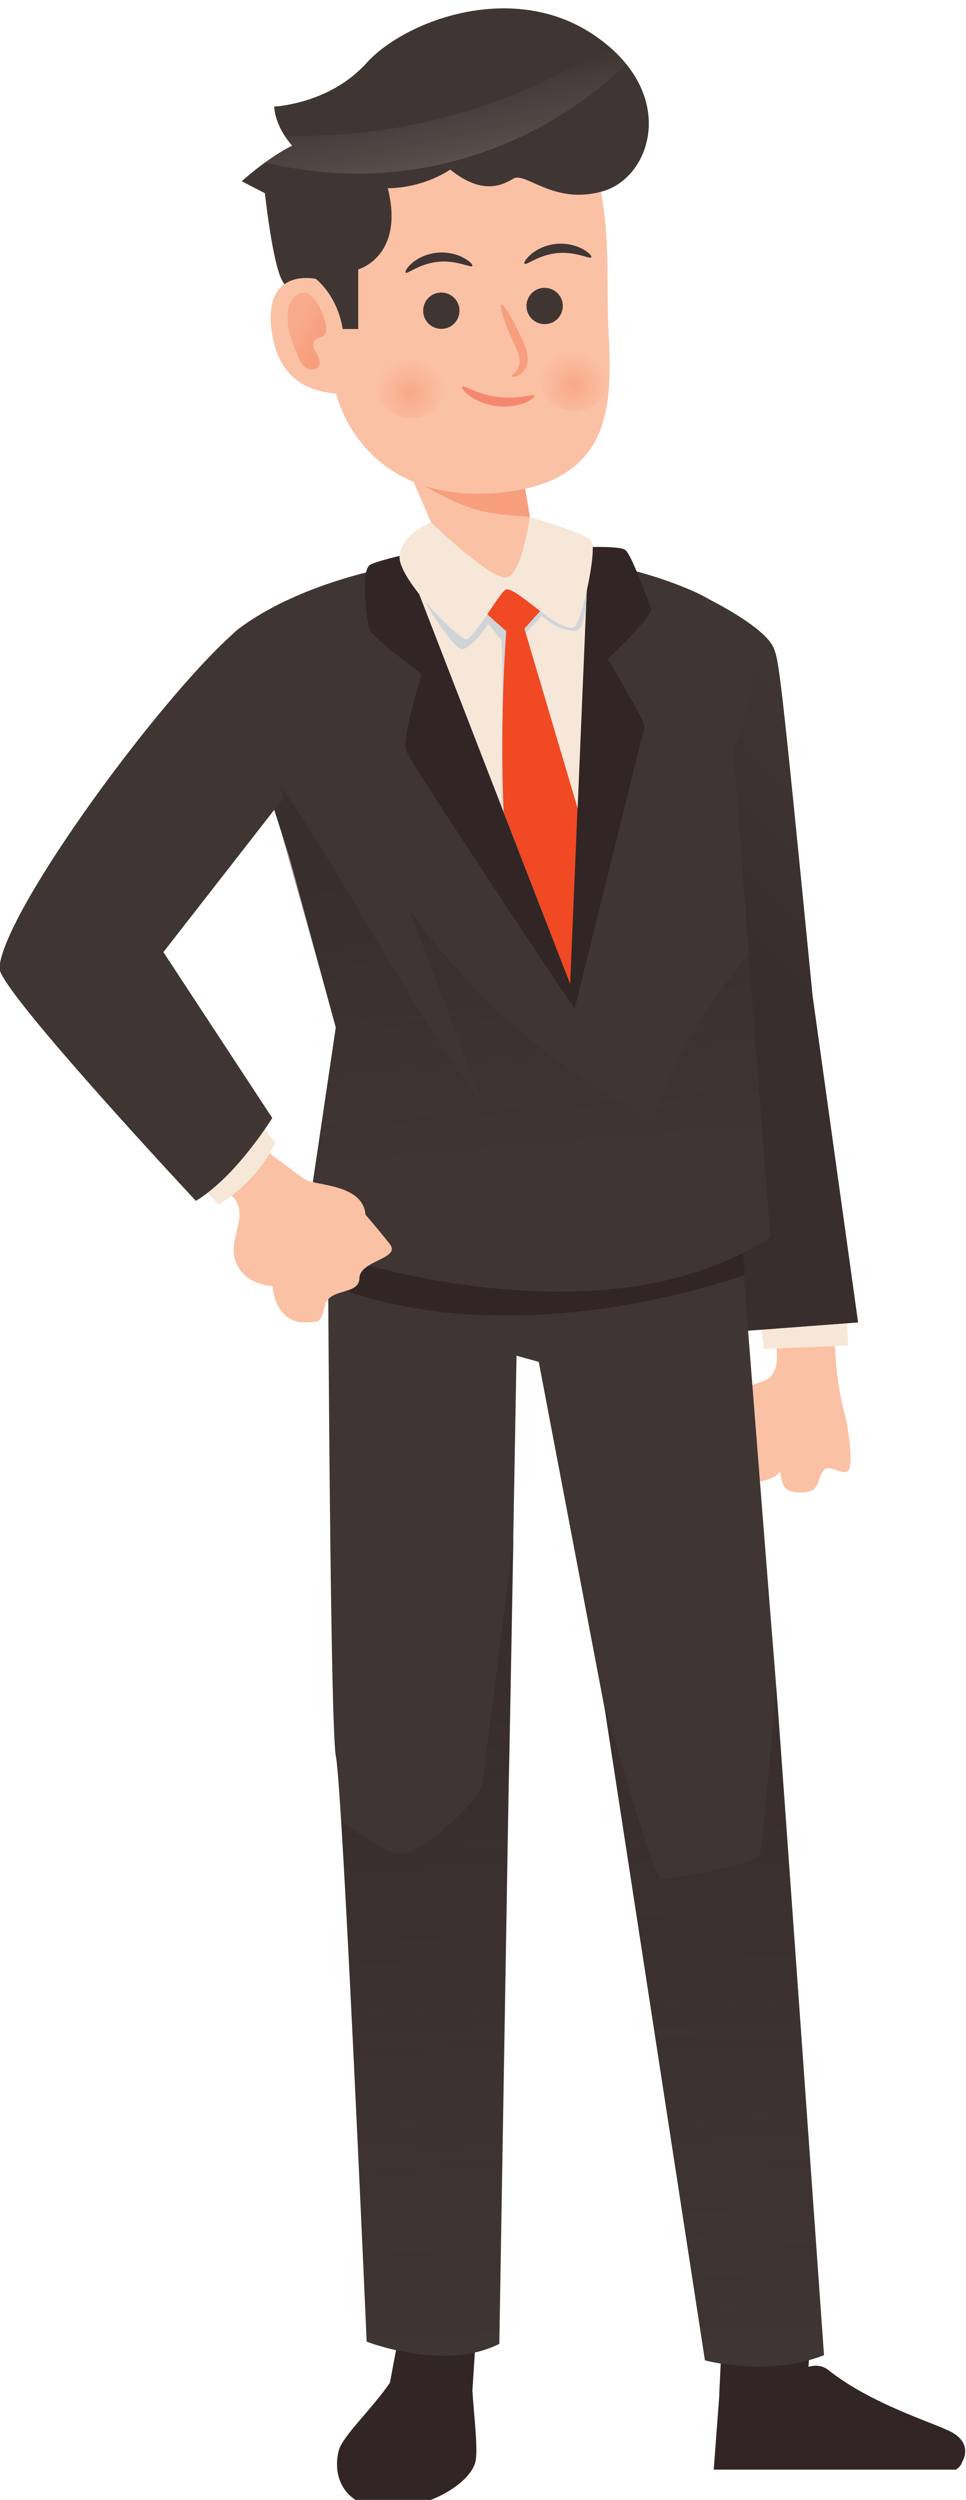 <?xml version="1.0" encoding="utf-8"?>
<!-- Generator: Adobe Illustrator 24.2.1, SVG Export Plug-In . SVG Version: 6.00 Build 0)  -->
<svg version="1.1" id="Layer_1" xmlns="http://www.w3.org/2000/svg" xmlns:xlink="http://www.w3.org/1999/xlink" x="0px" y="0px"
	 viewBox="0 0 73.48 190.04" style="enable-background:new 0 0 73.48 190.04;" xml:space="preserve">
<style type="text/css">
	.st0{fill:#FBC1A5;}
	.st1{fill:#F7E7D8;}
	.st2{fill:#3F3634;}
	.st3{fill:url(#SVGID_1_);}
	.st4{fill:#312625;}
	.st5{fill:#32150D;}
	.st6{fill:url(#SVGID_2_);}
	.st7{fill:url(#SVGID_3_);}
	.st8{fill:#F79E7D;}
	.st9{fill:#F04923;}
	.st10{fill:#F5876E;}
	.st11{fill:url(#SVGID_4_);}
	.st12{fill:url(#SVGID_5_);}
	.st13{fill:url(#SVGID_6_);}
	.st14{fill:url(#SVGID_7_);}
	.st15{fill:url(#SVGID_8_);}
	.st16{fill:url(#SVGID_9_);}
</style>
<g>
	<g id="XMLID_4526_">
		<path class="st0" d="M58.13,67.38c0.5,2.4,1.53,2.47,3.01,16.42c0.3,3.97,2.19,7.89,2.28,11.87c0.09,4.09-0.22,7.97,0.86,11.92
			c0.21,0.78,0.59,3.28,0.33,4.04c-0.28,0.81-1.52-0.45-1.96,0.15c-0.6,0.82-0.22,1.66-1.68,1.68c-1.14,0.02-1.49-0.28-1.62-1.64
			c-0.27,0.68-2.14,1.04-2.81,0.75c-0.67-0.29-1.02-1.17-0.71-1.84c-0.37,0.23-0.82,0.33-1.25,0.29c-0.56-0.06,0.44-3.47,0.59-3.78
			c0.66-1.31,1.56-1.8,2.92-2.27c3.83-1.31-4.5-14.5-4.13-22.49c0.14-2.95-1.79-9.59-1.82-9.71C51.64,70.46,58.13,67.38,58.13,67.38
			z"/>
	</g>
	<polygon class="st1" points="57.77,100.01 58.1,102.54 64.53,102.29 64.33,99.61 	"/>
	<path class="st2" d="M53.04,45.12c2.46,1.16,5.32,2.9,5.81,4.14c0.39,0.98,0.48,1.14,2.96,26.45l3.46,24.82l-8.66,0.65l-2.96-22.62
		L53.04,45.12z"/>
	<linearGradient id="SVGID_1_" gradientUnits="userSpaceOnUse" x1="57.853" y1="74.078" x2="70.791" y2="61.638">
		<stop  offset="0" style="stop-color:#312625;stop-opacity:0.5"/>
		<stop  offset="0.995" style="stop-color:#312625;stop-opacity:0"/>
	</linearGradient>
	<path class="st3" d="M53.04,45.12c2.46,1.16,5.32,2.9,5.81,4.14c0.39,0.98,0.48,1.14,2.96,26.45l3.46,24.82l-8.66,0.65l-2.96-22.62
		L53.04,45.12z"/>
	<path class="st2" d="M25.59,25.63c0,0,1.44-0.08,2.06-0.84c0.62-0.76-1.41-6.97-1.41-6.97s1.93-1.66,1.95-4
		c0.03-2.33-1.52-3.54-3.92-3.39c-2.41,0.15-5.88,3.35-5.88,3.35l1.76,0.91c0,0,0.57,5.3,1.32,6.66
		C22.24,22.7,25.59,25.63,25.59,25.63z"/>
	<path class="st2" d="M20.96,15.29C21.66,18.6,24,26.77,24,26.77l2.08-2.37l-1.04-10.21L20.96,15.29z"/>
	<path class="st4" d="M29.66,181.13l0.93-4.96l5.65,0.82l-0.3,4.66c0,0-1.06,2.09-4.03,2.14C28.94,183.84,29.66,181.13,29.66,181.13
		z"/>
	<polygon class="st4" points="54.9,177.98 54.71,182.01 55.79,184.64 60.46,183.15 61.48,180.16 61.82,175.51 	"/>
	<path class="st4" d="M72.27,184.83c-1.45-0.72-6.05-2.11-9.26-4.66c-0.35-0.28-0.81-0.39-1.26-0.3c0,0-0.25,0.05-0.25,0.05
		c0,0-0.42,2.16-2.79,2.93c-1.6,0.51-3.99-0.83-3.99-0.83l-0.43,5.72H72.7c0.38-0.19,0.49-0.59,0.49-0.59S74.11,185.75,72.27,184.83
		z"/>
	<path class="st2" d="M55.8,87.07c0,0,2.84,36.27,3.12,39.57c0.28,3.3,3.76,52.4,3.76,52.4c-4.36,1.7-9.06,0.39-9.06,0.39
		l-7.62-49.5l-5.02-26.4l-1.69-0.47c0,0-0.57,32.14-0.59,31.97c-0.01-0.16-0.72,43.15-0.72,43.15c-4.22,2.13-10.09-0.17-10.09-0.17
		s-1.83-42.02-2.34-44.48c-0.51-2.46-0.65-49.59-0.65-49.59L55.8,87.07z"/>
	<path class="st4" d="M56.66,96.92c-6.22,2.15-20.29,5.37-31.75,0.67c-0.02-2.94,0.03-6.85,0.02-8.91l31.21,2.71
		C56.28,93.2,56.46,94.41,56.66,96.92z"/>
	<g id="XMLID_4524_">
		<path id="XMLID_4525_" class="st5" d="M54.77,83.79c-0.24-0.89-0.44-1.45-0.44-1.45l-27.56,1.13c0,0-0.1,0.56-0.25,1.52
			c0.14,0.19,0.25,0.33,0.25,0.33C39.08,90.36,47.98,90.36,54.77,83.79z"/>
	</g>
	<path class="st2" d="M20.71,60.36l4.83,17.75l-2.46,16.58c0,0,21.82,8.29,35.51-0.64l-2.81-37.05L20.71,60.36z"/>
	<g id="XMLID_4521_">
		<g id="XMLID_4522_">
			<path id="XMLID_4523_" class="st2" d="M52.36,44.78c2.92,1.23,7.03,3.7,3.42,12.21L54.53,83.2c0,0,1.4,4.04,0.52,4.9
				c-6.79,6.59-15.71,6.59-28.02,1.56c0,0-0.65-0.83-0.73-1.16c-0.45-1.78,1.05-6.75,1.05-6.75l-6.88-21.39
				c0,0-6.78-9.23-2.29-12.58C25.24,42.51,40.79,39.91,52.36,44.78z"/>
		</g>
	</g>
	<linearGradient id="SVGID_2_" gradientUnits="userSpaceOnUse" x1="38.343" y1="64.234" x2="40.575" y2="90.057">
		<stop  offset="0" style="stop-color:#312625;stop-opacity:0.5"/>
		<stop  offset="0.995" style="stop-color:#312625;stop-opacity:0"/>
	</linearGradient>
	<path class="st6" d="M58.6,94.04l-1.63-21.5c-3.17,3.73-5.7,8-7.41,12.59c-7.27-3.77-13.63-9.28-18.4-15.94
		c1.79,4.8,3.59,9.59,5.38,14.39c-4.65-5.46-11.99-20.2-16.64-25.66l5.65,20.19l-2.46,16.58C23.09,94.69,44.9,102.98,58.6,94.04z"/>
	<path class="st4" d="M44.33,41.6c0,0,2.72-0.12,3.21,0.19c0.49,0.3,1.73,3.87,1.98,4.43c0.25,0.56-3.3,3.88-3.3,3.88
		s2.93,4.81,2.81,5.19c-0.12,0.39-5.32,21.4-5.32,21.4S31.11,57.92,30.86,56.99c-0.26-0.93,1.21-5.76,1.21-5.76
		s-3.73-2.75-3.95-3.35c-0.23-0.6-0.7-4.43,0-4.92c0.43-0.3,2.94-0.86,2.94-0.86L44.33,41.6z"/>
	<path class="st1" d="M31.05,43.01L31.05,43.01c0,0,3.86,9.96,7.26,18.73c2.67,6.9,5.63-0.32,5.63-0.32l0.83-19.77
		c-0.18-0.01-0.57-0.06-0.75-0.07L31.05,43.01z"/>
	<linearGradient id="SVGID_3_" gradientUnits="userSpaceOnUse" x1="39.84" y1="47.392" x2="49.802" y2="74.601">
		<stop  offset="0" style="stop-color:#D0D4D8"/>
		<stop  offset="1" style="stop-color:#D0D4D8;stop-opacity:0"/>
	</linearGradient>
	<path class="st7" d="M43.8,47.96c0.77-0.18,0.81-2.6,0.81-2.6l0.15-3.66c-0.01-0.02-0.02-0.04-0.02-0.06
		c-0.19-0.02-0.55-0.06-0.73-0.07L32.06,42.9c0.04,0.14-0.44,1.14-0.35,1.42c0.69,2.04,2.92,4.97,3.37,5.04
		c0.53,0.08,1.86-1.45,2.04-1.95c0.27,0.25,0.74,0.99,1.02,1.24c0.15,3.56,0.02,8.24-0.04,12.57c2.07,5.34,4,10.32,4.83,12.47
		c0.15,0.2,0.3,0.39,0.45,0.57l0.45-10.58c-1.35-5.09-2.69-10.19-4.04-15.28c0.43-0.59,0.98-1.02,1.41-1.61
		C41.91,47.48,42.8,47.96,43.8,47.96z"/>
	<g id="XMLID_4519_">
		<g id="XMLID_4520_">
			<path class="st0" d="M41.03,43.59c-1.16,0.67-3.55,1.02-4.85,1.05c-1.93,0.05-1.16-1.08-1.8-1.25l-6.27-14.48l11.34,5.11
				l0.03,0.48L41.03,43.59z"/>
		</g>
	</g>
	<g id="XMLID_4515_">
		<g>
			<g id="XMLID_9_">
				<path class="st8" d="M37.92,39.08c-1.24-0.15-2.35-0.5-3.48-1.02c-1.07-0.49-2.11-1.05-3.09-1.69l-3.23-7.47l11.34,5.11
					l0.03,0.48l0.82,4.8C39.51,39.22,38.71,39.18,37.92,39.08z"/>
			</g>
		</g>
	</g>
	<path class="st9" d="M43.93,61.42l-4.04-13.63l1.77-1.98l-3-1.84l-2.29,2.12l2.14,1.89c0,0-0.51,6.32-0.2,13.76
		c2.67,6.9,5.06,13.06,5.06,13.06L43.93,61.42z"/>
	<g id="XMLID_4513_">
		<g id="XMLID_4514_">
			<path class="st1" d="M32.79,39.72c0,0,4.56,4.37,5.73,4.18c1.17-0.19,1.78-4.59,1.78-4.59s4.17,1.2,4.67,1.78
				c0.51,0.58-0.74,6.28-1.28,6.56c-1.15,0.58-4.63-3.3-5.26-2.8c-0.63,0.49-2.42,3.81-3.01,3.74c-0.59-0.07-5.29-4.7-5.02-6.4
				C30.66,40.48,32.79,39.72,32.79,39.72z"/>
		</g>
	</g>
	<path class="st0" d="M24.02,21.2c0,0-3.92-0.89-3.38,3.78c0.54,4.68,3.93,4.77,4.93,4.97c0,0,1.86,8.33,12.14,7.53
		c10.28-0.8,8.59-8.75,8.52-14.03c-0.08-5.28,0.51-14.44-6.21-15.11C33.24,7.67,23.43,8.11,24.02,21.2z"/>
	<g>
		<path class="st10" d="M40.65,30.09c0.04,0.08-0.22,0.32-0.74,0.53c-0.26,0.11-0.58,0.19-0.95,0.25c-0.37,0.05-0.78,0.06-1.21,0
			c-0.43-0.06-0.82-0.17-1.17-0.3c-0.34-0.14-0.64-0.31-0.86-0.48c-0.46-0.34-0.63-0.63-0.58-0.7c0.06-0.08,0.37,0.08,0.83,0.27
			c0.23,0.1,0.51,0.2,0.83,0.3c0.32,0.09,0.67,0.17,1.04,0.22c0.37,0.04,0.73,0.05,1.06,0.05c0.33-0.01,0.62-0.04,0.87-0.08
			C40.28,30.07,40.61,29.99,40.65,30.09z"/>
	</g>
	<g>
		<path class="st8" d="M38.92,28.57c-0.01-0.1,0.33-0.19,0.51-0.63c0.09-0.22,0.13-0.47,0.06-0.78c-0.06-0.31-0.21-0.65-0.39-1.04
			c-0.72-1.56-1.16-2.89-0.98-2.97c0.18-0.08,0.9,1.12,1.62,2.68c0.18,0.39,0.35,0.81,0.39,1.24c0.02,0.22,0.01,0.42-0.04,0.62
			c-0.05,0.2-0.14,0.36-0.24,0.5c-0.2,0.27-0.46,0.41-0.64,0.44C39.02,28.67,38.92,28.62,38.92,28.57z"/>
	</g>
	<g>
		<path class="st2" d="M35.93,20.22c-0.06,0.08-0.35-0.03-0.81-0.15c-0.46-0.12-1.08-0.24-1.79-0.17c-0.68,0.07-1.29,0.3-1.71,0.51
			c-0.21,0.11-0.39,0.19-0.51,0.26c-0.13,0.06-0.22,0.09-0.25,0.05c-0.03-0.03-0.01-0.12,0.06-0.25c0.08-0.13,0.22-0.3,0.42-0.47
			c0.41-0.35,1.08-0.71,1.93-0.79c0.82-0.08,1.58,0.15,2.03,0.41C35.78,19.88,35.98,20.15,35.93,20.22z"/>
	</g>
	<g>
		<path class="st2" d="M39.9,20.05c-0.07-0.06,0.08-0.37,0.49-0.72c0.4-0.35,1.1-0.71,1.92-0.79c0.85-0.08,1.59,0.15,2.05,0.41
			c0.23,0.13,0.4,0.27,0.51,0.38c0.1,0.11,0.14,0.19,0.11,0.23c-0.03,0.04-0.12,0.03-0.26,0c-0.13-0.04-0.32-0.09-0.55-0.15
			c-0.45-0.12-1.1-0.24-1.78-0.17c-0.71,0.07-1.3,0.3-1.73,0.51C40.24,19.95,39.97,20.12,39.9,20.05z"/>
	</g>
	
		<radialGradient id="SVGID_4_" cx="-1698.908" cy="109.771" r="2.756" gradientTransform="matrix(-0.999 0.045 0.045 0.999 -1670.968 -3.321)" gradientUnits="userSpaceOnUse">
		<stop  offset="0" style="stop-color:#F79E7D;stop-opacity:0.7"/>
		<stop  offset="1" style="stop-color:#F79E7D;stop-opacity:0"/>
	</radialGradient>
	<path class="st11" d="M33.99,28.91c0.07,1.52-1.11,2.81-2.63,2.88c-1.52,0.07-2.81-1.11-2.88-2.63c-0.07-1.52,1.11-2.81,2.63-2.88
		C32.63,26.22,33.92,27.39,33.99,28.91z"/>
	
		<radialGradient id="SVGID_5_" cx="-1711.388" cy="109.771" r="2.756" gradientTransform="matrix(-0.999 0.045 0.045 0.999 -1670.968 -3.321)" gradientUnits="userSpaceOnUse">
		<stop  offset="0" style="stop-color:#F79E7D;stop-opacity:0.7"/>
		<stop  offset="1" style="stop-color:#F79E7D;stop-opacity:0"/>
	</radialGradient>
	<path class="st12" d="M46.46,28.35c0.07,1.52-1.11,2.81-2.63,2.88c-1.52,0.07-2.81-1.11-2.88-2.63c-0.07-1.52,1.11-2.81,2.63-2.88
		C45.1,25.65,46.39,26.83,46.46,28.35z"/>
	<path class="st2" d="M34.95,23.56c0.03,0.76-0.55,1.41-1.32,1.44c-0.76,0.03-1.41-0.55-1.44-1.32c-0.03-0.76,0.55-1.41,1.32-1.44
		C34.27,22.21,34.92,22.8,34.95,23.56z"/>
	<path class="st2" d="M42.81,23.2c0.03,0.76-0.55,1.41-1.32,1.44c-0.76,0.03-1.41-0.55-1.44-1.32c-0.03-0.76,0.55-1.41,1.32-1.44
		C42.13,21.85,42.78,22.44,42.81,23.2z"/>
	
		<linearGradient id="SVGID_6_" gradientUnits="userSpaceOnUse" x1="-1606.818" y1="25.761" x2="-1604.757" y2="24.607" gradientTransform="matrix(-1 0 0 1 -1582.368 0)">
		<stop  offset="0" style="stop-color:#F79E7D"/>
		<stop  offset="1" style="stop-color:#F79E7D;stop-opacity:0.6"/>
	</linearGradient>
	<path class="st13" d="M21.99,23.29c-0.36,1.24,0.15,2.54,0.65,3.73c0.15,0.35,0.31,0.73,0.63,0.94c0.32,0.22,0.83,0.18,1-0.16
		c0.16-0.33-0.08-0.71-0.26-1.03c-0.19-0.32-0.29-0.8,0.02-1c0.15-0.09,0.33-0.09,0.49-0.17c0.33-0.18,0.33-0.65,0.24-1.01
		c-0.12-0.51-0.31-0.99-0.56-1.45c-0.25-0.45-0.64-0.9-1.14-0.89C22.52,22.25,22.14,22.78,21.99,23.29z"/>
	<path class="st4" d="M34.71,181.94c-2.23-2.1-4.2-0.33-4.2-0.33l-0.85-0.48c-1.23,1.84-3.58,4.04-3.88,5.12
		c-0.56,2.05,0.44,4.43,3.73,4.43c3.21,0,6.31-1.96,6.66-3.56c0.21-0.96-0.13-3.54-0.24-5.46L34.71,181.94z"/>
	<g>
		
			<linearGradient id="SVGID_7_" gradientUnits="userSpaceOnUse" x1="-1301.124" y1="127.239" x2="-1302.237" y2="183.605" gradientTransform="matrix(-1 0 0 1 -1247.383 0)">
			<stop  offset="0" style="stop-color:#312625;stop-opacity:0.5"/>
			<stop  offset="0.995" style="stop-color:#312625;stop-opacity:0"/>
		</linearGradient>
		<path class="st14" d="M46.01,129.94l-0.15-0.79c1.66,5.81,3.98,13.66,4.4,13.68c0.66,0.03,7.25-1.02,7.54-1.89
			c0.13-0.39,0.68-6.3,1.25-12.74c0.68,9.08,3.64,50.85,3.64,50.85c-4.36,1.7-9.06,0.39-9.06,0.39L46.01,129.94z"/>
		
			<linearGradient id="SVGID_8_" gradientUnits="userSpaceOnUse" x1="-1279.891" y1="127.658" x2="-1281.004" y2="184.024" gradientTransform="matrix(-1 0 0 1 -1247.383 0)">
			<stop  offset="0" style="stop-color:#312625;stop-opacity:0.5"/>
			<stop  offset="0.995" style="stop-color:#312625;stop-opacity:0"/>
		</linearGradient>
		<path class="st15" d="M27.9,178.02c0,0,0-0.04,0-0.09c0-0.01,0-0.03,0-0.04c0-0.04,0-0.1-0.01-0.16
			c-0.01-0.18-0.02-0.45-0.03-0.79c0-0.08-0.01-0.16-0.01-0.25c-0.01-0.16-0.01-0.32-0.02-0.5c0-0.07-0.01-0.14-0.01-0.21
			c-0.02-0.4-0.04-0.85-0.06-1.35c0-0.08-0.01-0.16-0.01-0.25c-0.01-0.28-0.03-0.58-0.04-0.89c0-0.01,0-0.01,0-0.02
			c-0.01-0.33-0.03-0.67-0.05-1.03c0-0.06-0.01-0.11-0.01-0.17c-0.04-0.88-0.08-1.83-0.13-2.85c0-0.1-0.01-0.2-0.01-0.3
			c-0.08-1.74-0.17-3.66-0.26-5.67c0-0.03,0-0.07,0-0.1c-0.04-0.75-0.07-1.52-0.11-2.3c0-0.03,0-0.05,0-0.08
			c-0.3-6.43-0.65-13.48-0.95-18.83c0-0.01,0-0.01,0-0.02c-0.08-1.34-0.15-2.57-0.22-3.66c1.34,0.97,3.62,2.51,4.54,2.48
			c1.35-0.04,5.9-3.75,6.17-5.4c0.21-1.32,1.76-13.69,2.38-18.6c-0.16,8.67-0.33,18.19-0.34,18.1c0-0.01,0,0.05,0,0.17
			c0,0.02,0,0.05,0,0.08c-0.01,0.49-0.03,1.68-0.06,3.37c0,0.1,0,0.2-0.01,0.3c-0.01,0.61-0.02,1.29-0.03,2.01
			c0,0.24-0.01,0.49-0.01,0.74c-0.02,1.01-0.04,2.1-0.05,3.26c0,0.14,0,0.29-0.01,0.44c-0.21,12.77-0.54,32.78-0.54,32.78
			c-0.79,0.4-1.64,0.64-2.5,0.78c-0.29,0.04-0.57,0.08-0.86,0.1c-0.29,0.02-0.57,0.03-0.85,0.03c-0.28,0-0.56-0.01-0.84-0.02
			c-0.28-0.02-0.55-0.04-0.81-0.07c-0.26-0.03-0.52-0.06-0.77-0.1c-0.37-0.06-0.73-0.13-1.06-0.2c-0.22-0.05-0.43-0.1-0.63-0.15
			C28.6,178.3,27.9,178.03,27.9,178.02L27.9,178.02z"/>
	</g>
	<g>
		<path class="st2" d="M24.02,21.2c0,0,1.61,1.19,2.05,3.81h1.18v-4.53c0,0,3.58-0.99,2.23-6.25c-1.36-5.27-6.7-0.04-6.7-0.04
			L24.02,21.2z"/>
	</g>
	<path class="st0" d="M17.37,90.67c0.62-1.3,1.29-2.58,2.04-3.82c0.46,0.35,0.9,0.68,1.29,0.97c1.39,1.04,2.34,1.75,2.52,1.85
		c0.87,0.49,4.39,0.34,4.58,2.67c0,0,1.01,1.15,1.86,2.25c0.85,1.1-2.29,1.23-2.32,2.57c-0.02,1.34-2.29,0.71-2.62,2.08
		c-0.33,1.37-0.39,1.25-1.53,1.29c-1.14,0.04-2.28-0.82-2.46-2.75c0,0-2.36-0.07-2.89-2.16c-0.02-0.07-0.03-0.13-0.04-0.2
		C17.54,93.76,19.15,92.02,17.37,90.67z"/>
	<path class="st1" d="M15.27,90.13l1.36,1.44c0,0,2.84-1.57,4.32-4.72l-1.52-1.91L15.27,90.13z"/>
	<path class="st2" d="M14.9,91.29c3.08-1.86,5.81-6.3,5.81-6.3l-8.28-12.61l9.15-11.74l-3.4-12.85
		c-5.5,4.57-17.86,21.31-18.23,25.78C-0.19,75.16,14.9,91.29,14.9,91.29z"/>
	<path class="st2" d="M34.25,12.89c0,0-3.83,2.76-8.62,0.59c-4.8-2.17-4.77-5.38-4.77-5.38s4.2-0.17,7.04-3.33
		c2.85-3.16,11.15-6.37,17.41-2.02c6.26,4.34,4.29,10.71,0.54,11.79c-3.75,1.08-5.87-1.53-6.82-0.95
		C38.08,14.16,36.59,14.78,34.25,12.89z"/>
	<linearGradient id="SVGID_9_" gradientUnits="userSpaceOnUse" x1="35.181" y1="14.912" x2="33.466" y2="6.476">
		<stop  offset="0" style="stop-color:#F7E7D8;stop-opacity:0.2"/>
		<stop  offset="1" style="stop-color:#F7E7D8;stop-opacity:0"/>
	</linearGradient>
	<path class="st16" d="M47.63,4.86c-0.38-0.47-0.84-0.94-1.38-1.39c-7.25,4.7-15.97,7.12-24.61,6.83c0.16,0.25,0.35,0.5,0.58,0.77
		c-0.73,0.36-1.45,0.83-2.06,1.28c3.55,0.86,7.26,1.08,10.88,0.59C37.25,12.11,43.15,9.22,47.63,4.86z"/>
</g>
</svg>
